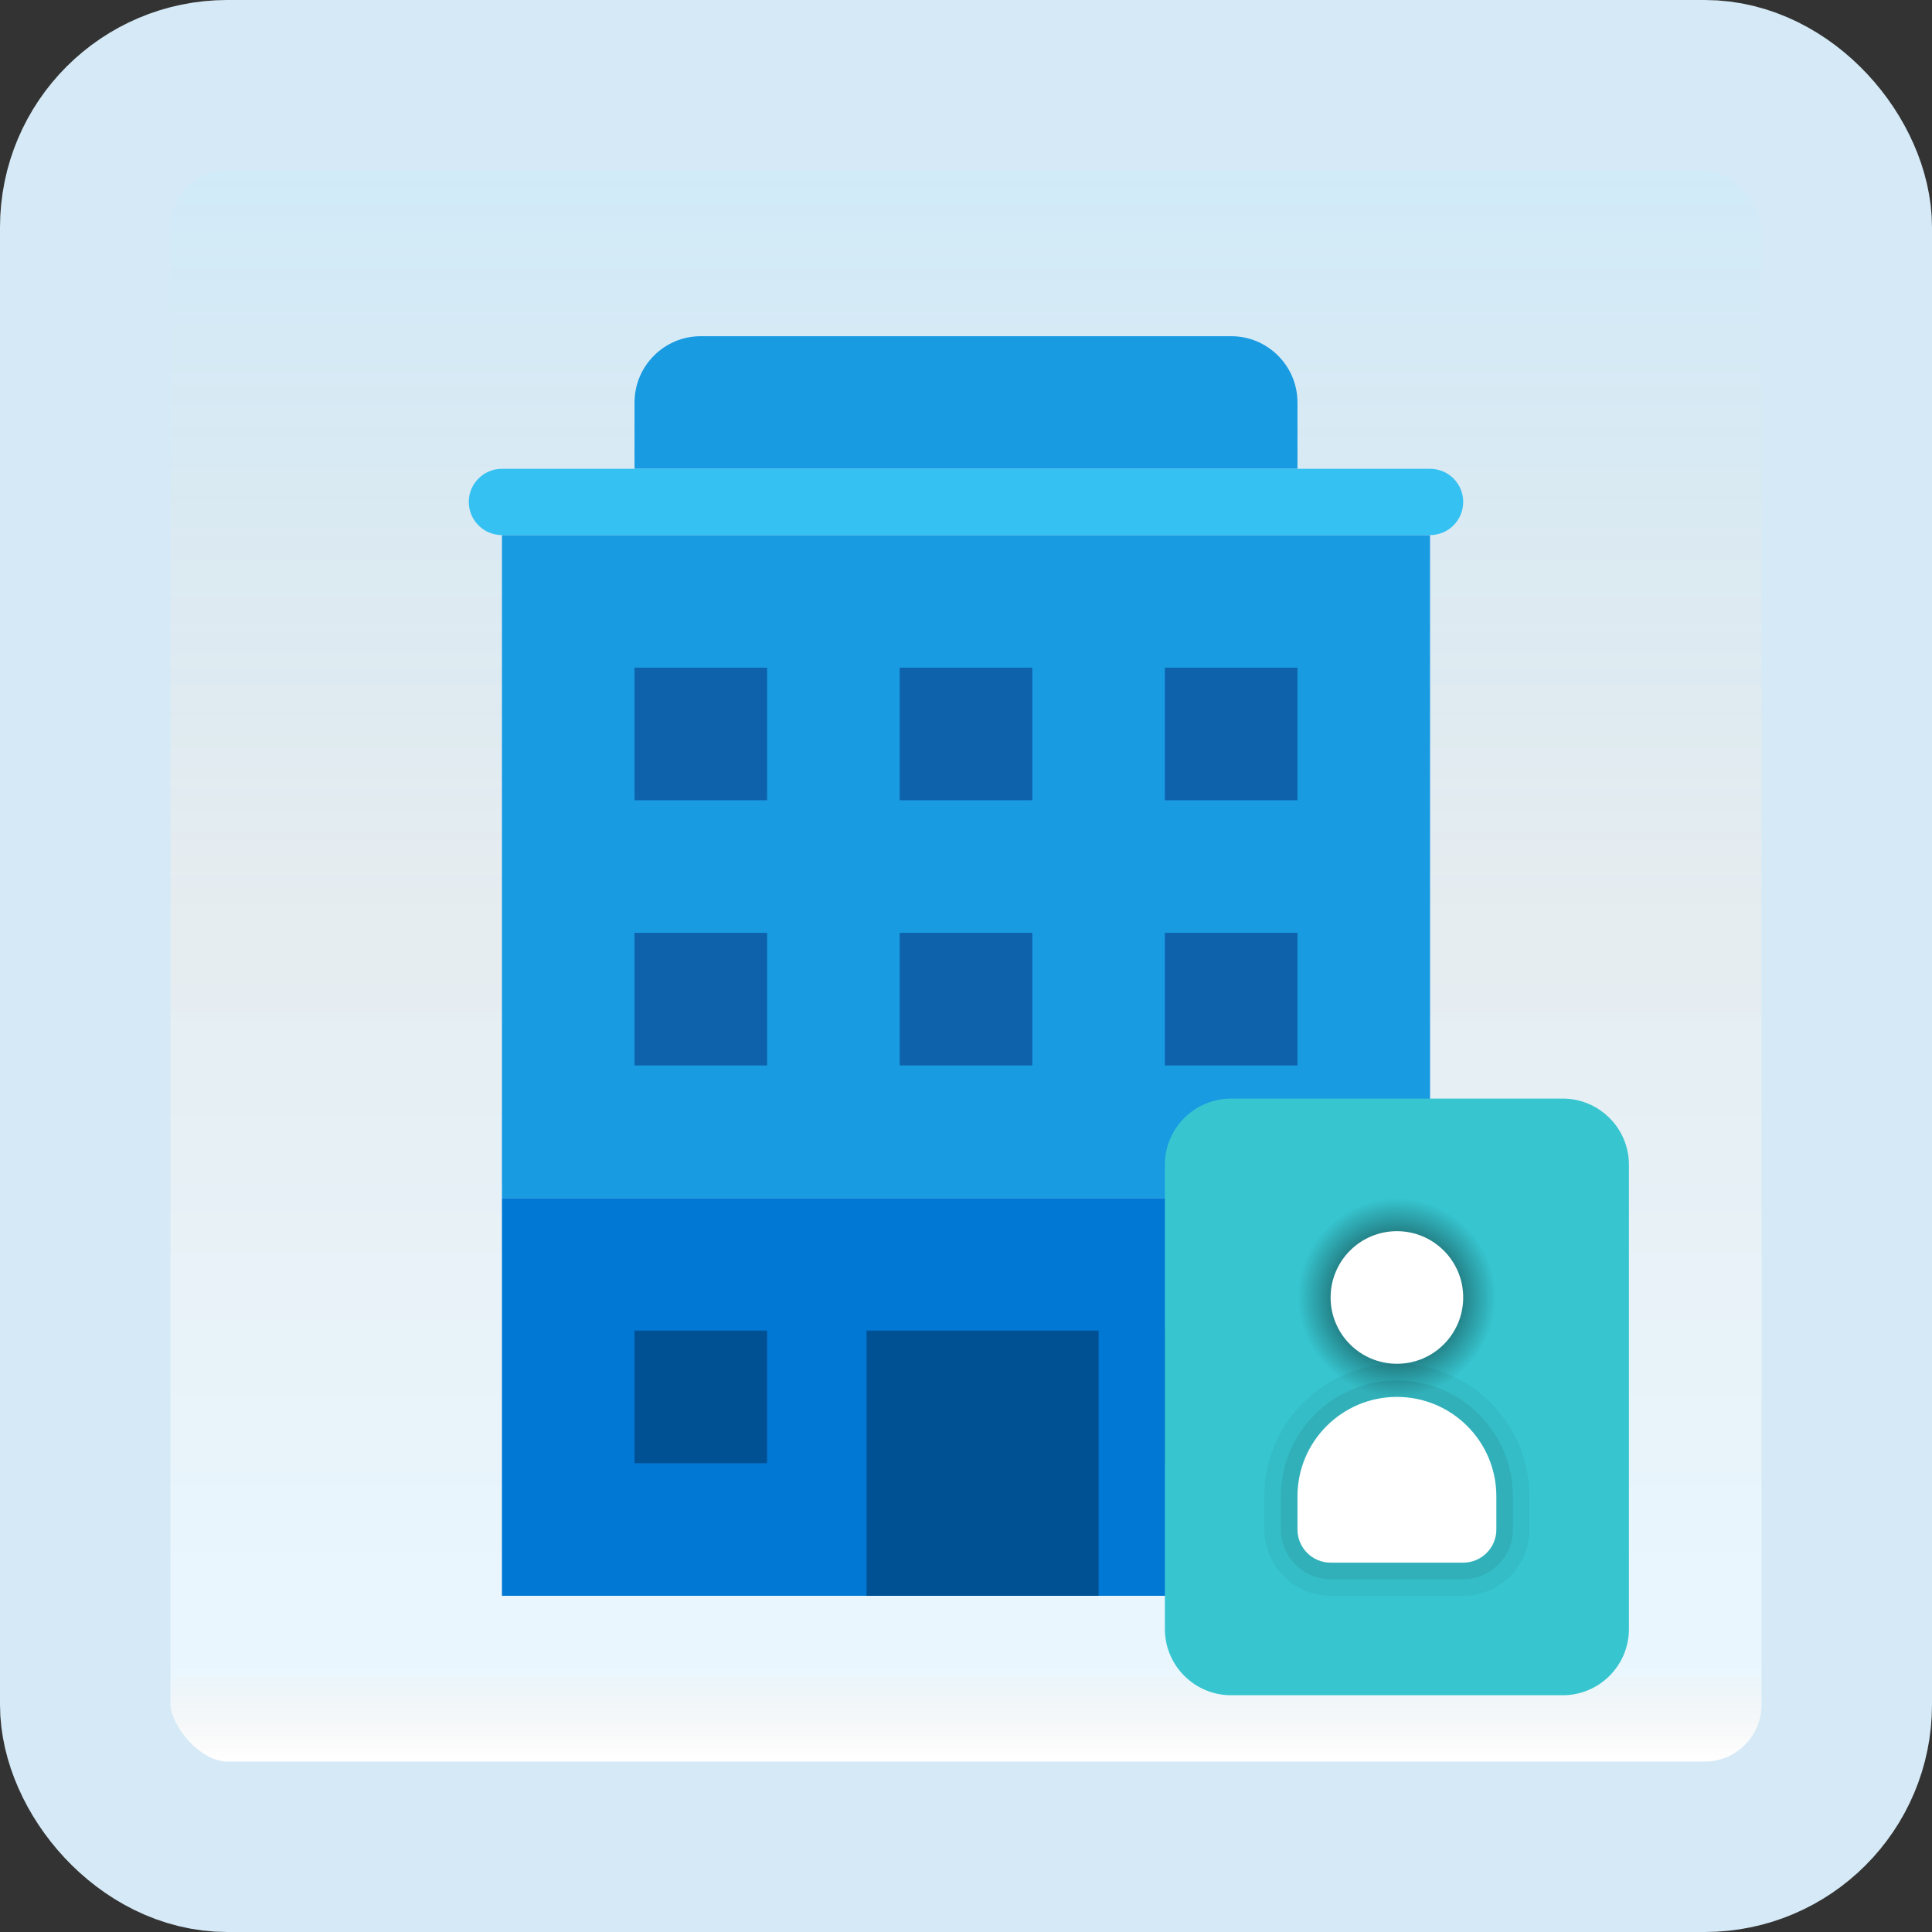 <svg width="170" height="170" viewBox="0 0 170 170" fill="none" xmlns="http://www.w3.org/2000/svg">
<rect x="0" y="0" width="170" height="170" fill="#333333" stroke="none"/>
<g id="contact-us">
<rect x="7.5" y="7.5" width="155" height="155" rx="12.5" fill="white"/>
<rect x="7.5" y="7.5" width="155" height="155" rx="12.5" fill="url(#paint0_linear_1_186)" fill-opacity="0.2"/>
<path id="Vector" d="M125.833 105.417H44.167V140.417H125.833V105.417Z" fill="#0078D4"/>
<path id="Vector_2" d="M55.833 41.25H114.167V35.417C114.167 32.197 111.553 29.583 108.333 29.583H61.667C58.447 29.583 55.833 32.197 55.833 35.417V41.25Z" fill="#199BE2"/>
<path id="Vector_3" d="M44.167 47.083V105.417H125.833V47.083H44.167Z" fill="#199BE2"/>
<path id="Vector_4" d="M114.167 117.083H102.5V128.75H114.167V117.083Z" fill="#005094"/>
<path id="Vector_5" d="M96.667 117.083H76.25V140.417H96.667V117.083Z" fill="#005094"/>
<path id="Vector_6" d="M114.167 82.083H102.5V93.75H114.167V82.083Z" fill="#0D62AB"/>
<path id="Vector_7" d="M90.833 82.083H79.167V93.75H90.833V82.083Z" fill="#0D62AB"/>
<path id="Vector_8" d="M67.5 58.75H55.833V70.417H67.5V58.75Z" fill="#0D62AB"/>
<path id="Vector_9" d="M67.5 82.083H55.833V93.75H67.5V82.083Z" fill="#0D62AB"/>
<path id="Vector_10" d="M67.5 117.083H55.833V128.75H67.5V117.083Z" fill="#005094"/>
<path id="Vector_11" d="M90.833 58.75H79.167V70.417H90.833V58.75Z" fill="#0D62AB"/>
<path id="Vector_12" d="M114.167 58.75H102.5V70.417H114.167V58.75Z" fill="#0D62AB"/>
<path id="Vector_13" d="M125.833 47.083H44.167C42.554 47.083 41.25 45.777 41.25 44.167C41.25 42.557 42.554 41.25 44.167 41.25H125.833C127.446 41.25 128.75 42.557 128.75 44.167C128.75 45.777 127.446 47.083 125.833 47.083Z" fill="#35C1F1"/>
<path id="Vector_14" d="M143.333 143.333V102.5C143.333 99.277 140.723 96.667 137.5 96.667H108.333C105.11 96.667 102.5 99.277 102.5 102.5V143.333C102.5 146.556 105.11 149.167 108.333 149.167H137.5C140.723 149.167 143.333 146.556 143.333 143.333Z" fill="#37C6D0"/>
<path id="Vector_15" opacity="0.05" d="M122.917 120C116.482 120 111.25 125.232 111.25 131.667V134.583C111.25 137.8 113.866 140.417 117.083 140.417H128.75C131.967 140.417 134.583 137.8 134.583 134.583V131.667C134.583 125.232 129.351 120 122.917 120Z" fill="black"/>
<path id="Vector_16" opacity="0.07" d="M122.917 121.458C117.288 121.458 112.708 126.037 112.708 131.667V134.583C112.708 136.995 114.671 138.958 117.083 138.958H128.75C131.162 138.958 133.125 136.995 133.125 134.583V131.667C133.125 126.037 128.546 121.458 122.917 121.458Z" fill="black"/>
<path id="Vector_17" d="M122.917 122.917C127.749 122.917 131.667 118.999 131.667 114.167C131.667 109.334 127.749 105.417 122.917 105.417C118.084 105.417 114.167 109.334 114.167 114.167C114.167 118.999 118.084 122.917 122.917 122.917Z" fill="url(#paint1_radial_1_186)"/>
<path id="Vector_18" d="M122.917 122.917C118.084 122.917 114.167 126.834 114.167 131.667V134.583C114.167 136.193 115.473 137.5 117.083 137.5H128.75C130.36 137.5 131.667 136.193 131.667 134.583V131.667C131.667 126.834 127.75 122.917 122.917 122.917Z" fill="white"/>
<path id="Vector_19" d="M122.917 120C126.138 120 128.75 117.388 128.75 114.167C128.75 110.945 126.138 108.333 122.917 108.333C119.695 108.333 117.083 110.945 117.083 114.167C117.083 117.388 119.695 120 122.917 120Z" fill="white"/>
<rect x="7.5" y="7.5" width="155" height="155" rx="12.5" stroke="#D5EAF6" stroke-width="15"/>
</g>
<defs>
<linearGradient id="paint0_linear_1_186" x1="85" y1="15" x2="85" y2="155" gradientUnits="userSpaceOnUse">
<stop stop-color="#199AE0"/>
<stop offset="0.472" stop-color="#0D5176" stop-opacity="0.528"/>
<stop offset="0.941" stop-color="#12A6F7" stop-opacity="0.465"/>
<stop offset="1" stop-opacity="0"/>
</linearGradient>
<radialGradient id="paint1_radial_1_186" cx="0" cy="0" r="1" gradientUnits="userSpaceOnUse" gradientTransform="translate(122.912 114.163) scale(8.75)">
<stop/>
<stop offset="1" stop-opacity="0"/>
</radialGradient>
</defs>
</svg>

